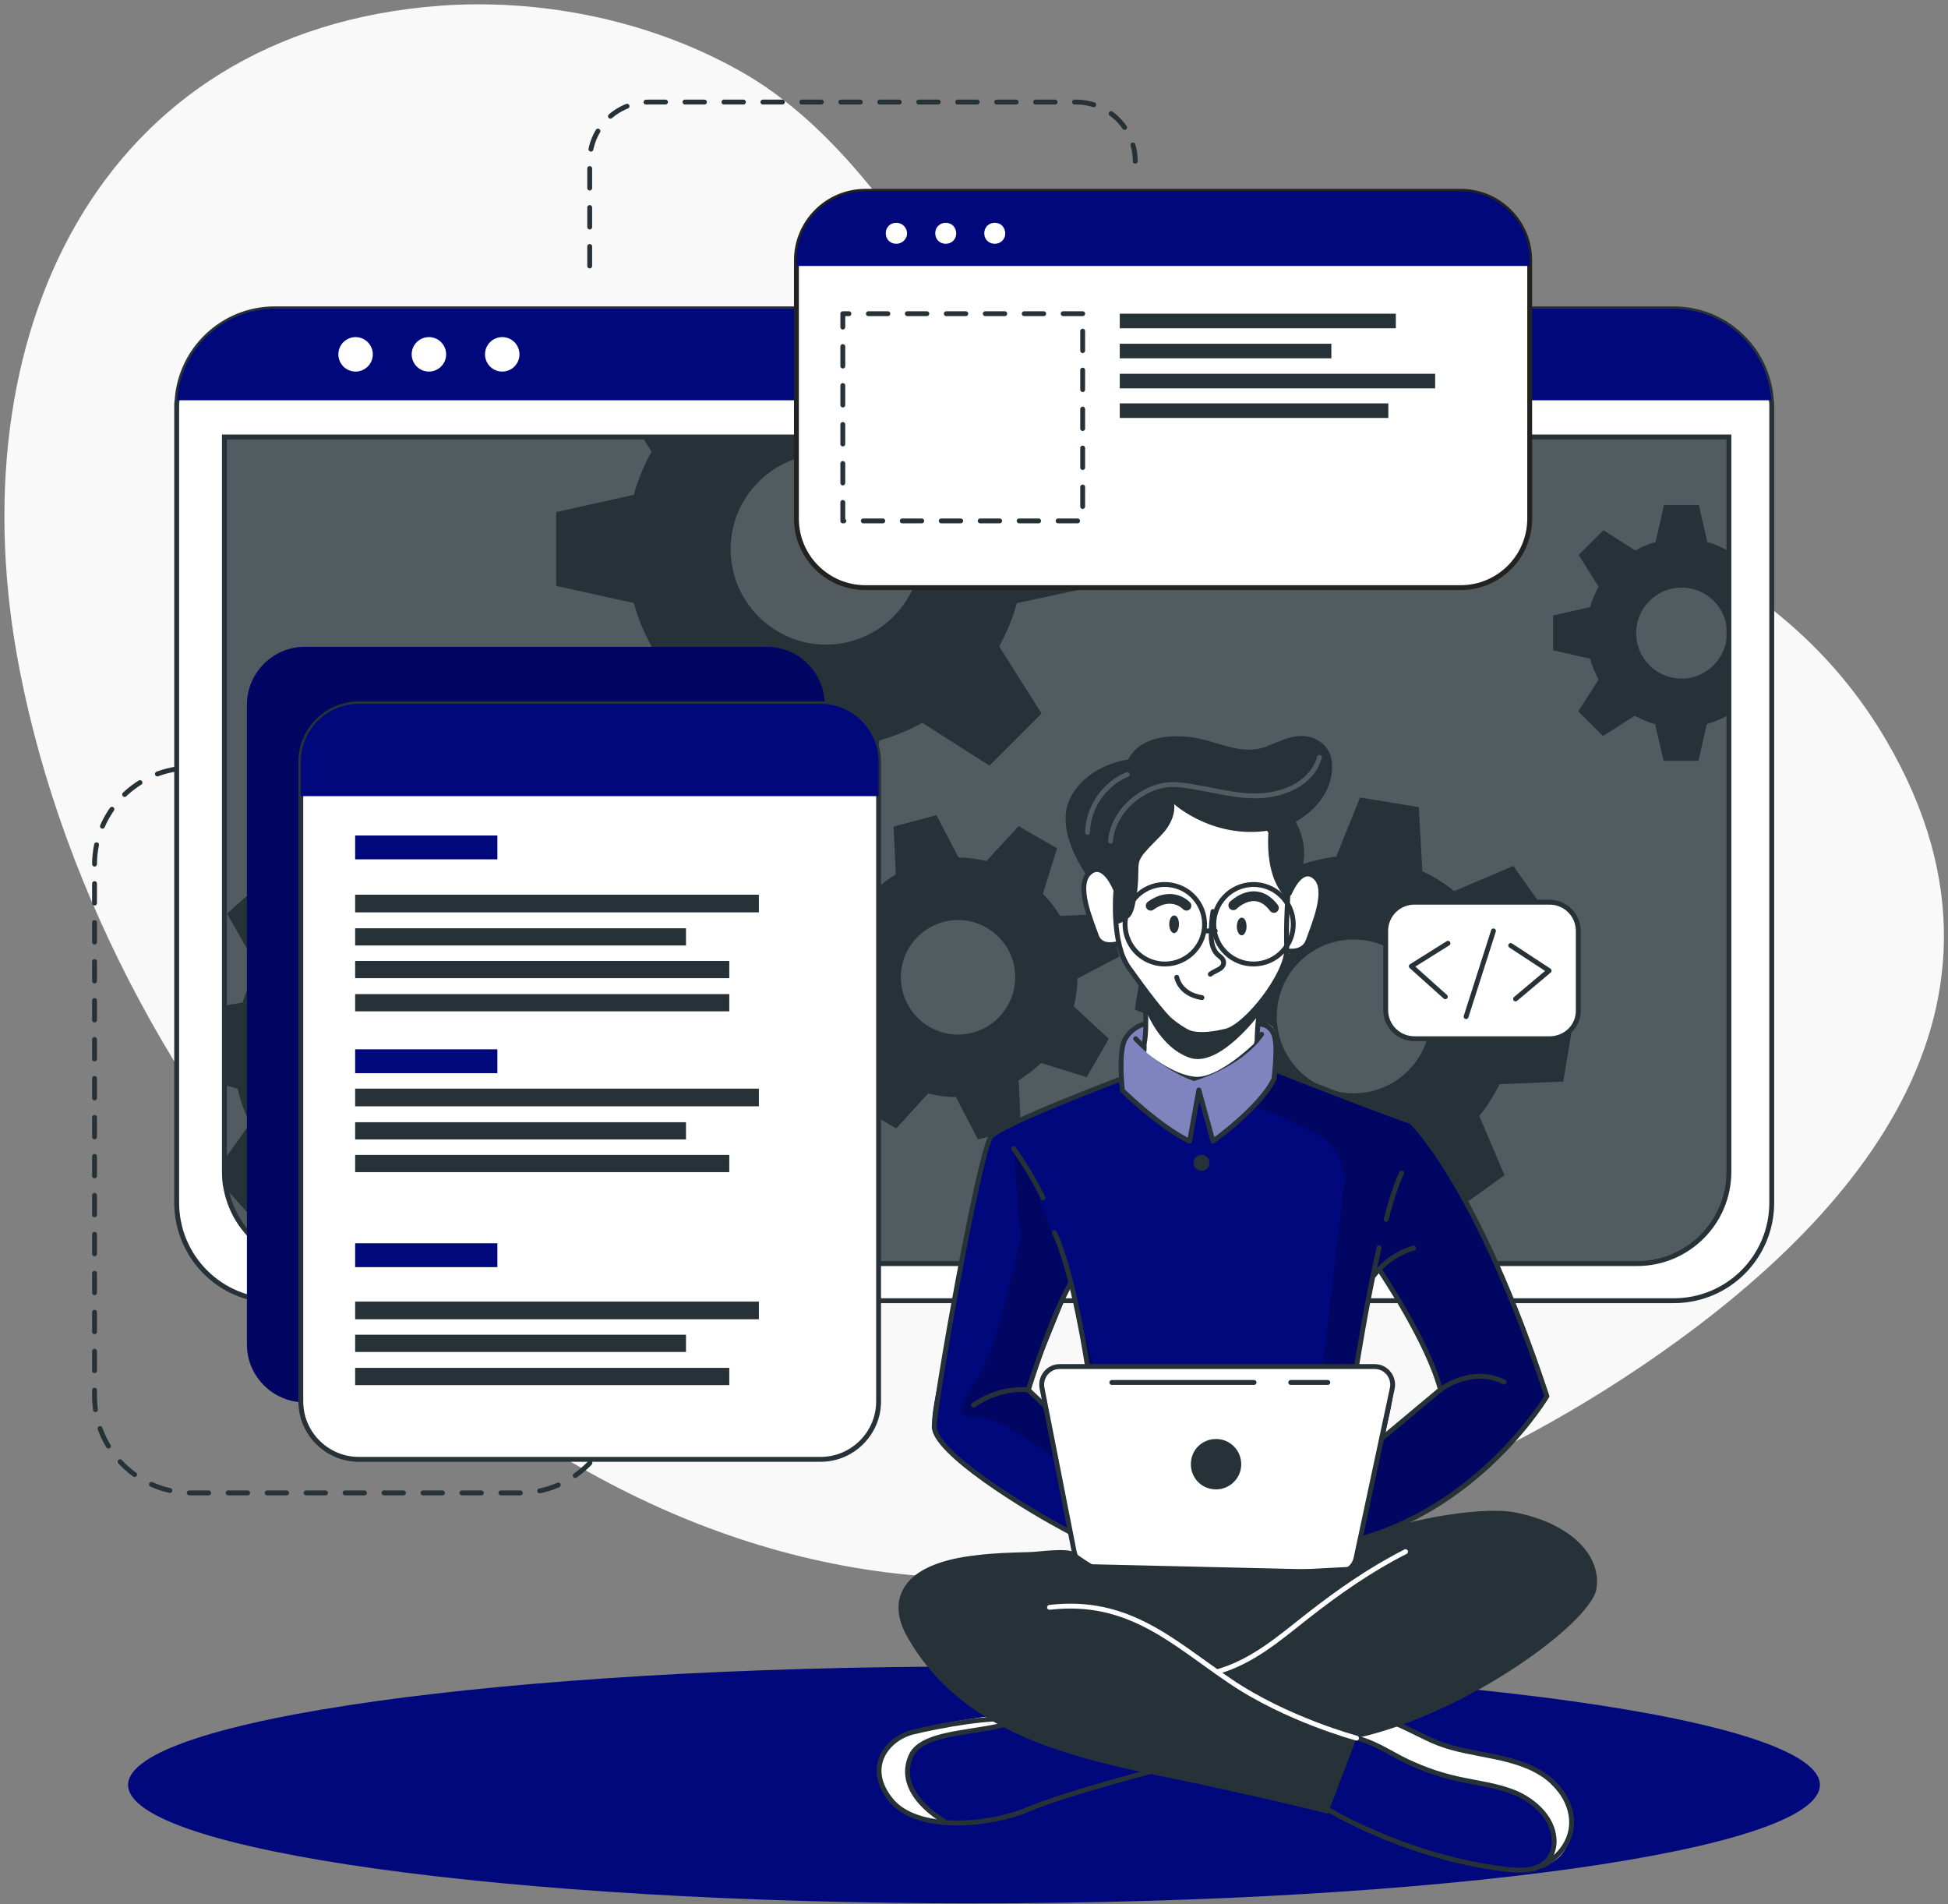 <svg width="441" height="431" viewBox="0 0 441 431" fill="none" xmlns="http://www.w3.org/2000/svg">
<rect x="0" y="0" width="441" height="431" fill="#808080" stroke="none"/>
<g id="landing_svg">
<g id="rest">
<path id="Vector" d="M427.1 167.7C378.4 84.2 246.1 114 219.1 73.4C205.3 52.6 189.8 28.5 167.4 16C146 4 121.2 -0.3 99.6 1.3C22.4 7 -10.4 76 4.5 151.9C24.3 253.1 114 356.5 220.5 357.2C276.2 357.6 329.4 337.7 371.2 309.5C371.5 309.3 371.8 309.1 372.1 308.9C413.9 280.5 464.3 231.4 427.1 167.7Z" fill="#F9F9F9"/>
<path id="Vector_2" d="M48.7 173.8H43.3C31.2 173.8 21.4 183.6 21.4 195.7V316C21.4 328.1 31.2 337.9 43.3 337.9H117.7C129.8 337.9 139.6 328.1 139.6 316" stroke="#263238" stroke-width="1.103" stroke-miterlimit="10" stroke-linecap="round" stroke-linejoin="round" stroke-dasharray="4.41 4.41"/>
<path id="Vector_3" d="M133.5 60.2V36.5C133.5 29.1 139.5 23.1 146.9 23.1H243.6C251 23.1 257 29.1 257 36.5" stroke="#263238" stroke-width="1.103" stroke-miterlimit="10" stroke-linecap="round" stroke-linejoin="round" stroke-dasharray="4.41 4.41"/>
<path id="Vector_4" d="M220.5 430.8C326.263 430.8 412 418.801 412 404C412 389.199 326.263 377.2 220.5 377.2C114.737 377.2 29 389.199 29 404C29 418.801 114.737 430.8 220.5 430.8Z" fill="#01087C"/>
<path id="Vector_5" d="M401.1 92.1V272.2C401.1 284.5 391.2 294.4 378.9 294.4H62.2C49.9 294.4 40 284.5 40 272.2V92.1C40 91.6 40 91.1 40.1 90.5C40.9 79 50.5 69.9 62.2 69.9H378.9C390.6 69.9 400.2 79 401 90.5C401.1 91.1 401.1 91.6 401.1 92.1Z" fill="white" stroke="#263238" stroke-width="1.103" stroke-miterlimit="10" stroke-linecap="round" stroke-linejoin="round"/>
<path id="Vector_6" d="M370.6 286H71.6C60.1 286 50.8 276.7 50.8 265.2V98.9H391.4V265.2C391.4 276.7 382.1 286 370.6 286Z" fill="#263238"/>
<path id="Vector_7" opacity="0.2" d="M391.4 98.9V265.2C391.4 276.7 382.2 286 370.8 286H71.4C60 286 50.8 276.7 50.8 265.2V98.9H391.4Z" fill="white"/>
<path id="Vector_8" d="M401 90.6H40.1C40.9 79 50.5 69.9 62.2 69.9H378.9C390.6 69.9 400.2 79 401 90.6Z" fill="#01087C"/>
<path id="Vector_9" d="M84.4 80.2C84.4 82.4 82.6 84.1 80.5 84.1C78.3 84.1 76.6 82.3 76.6 80.2C76.6 78 78.4 76.3 80.5 76.3C82.7 76.3 84.4 78.1 84.4 80.2Z" fill="white"/>
<path id="Vector_10" d="M101 80.2C101 82.4 99.2 84.1 97.1 84.1C94.9 84.1 93.2 82.3 93.2 80.2C93.2 78 95 76.3 97.1 76.3C99.3 76.3 101 78.1 101 80.2Z" fill="white"/>
<path id="Vector_11" d="M113.7 84.1C115.854 84.1 117.6 82.354 117.6 80.2C117.6 78.046 115.854 76.3 113.7 76.3C111.546 76.3 109.8 78.046 109.8 80.2C109.8 82.354 111.546 84.1 113.7 84.1Z" fill="white"/>
<path id="Vector_12" d="M391.4 98.9V265.2C391.4 276.7 382.1 286 370.6 286H71.6C61.5 286 53.1 278.8 51.2 269.2C50.9 267.9 50.8 266.6 50.8 265.2V98.9H391.4Z" stroke="#263238" stroke-width="1.103" stroke-miterlimit="10"/>
<path id="Vector_13" d="M391.1 124.6C389.6 123.8 388.1 123.1 386.5 122.7L384.6 114.3H376.7L374.8 122.7C373.2 123.1 371.6 123.8 370.2 124.6L363 120L357.4 125.6L361.9 132.8C361.1 134.3 360.4 135.8 360 137.4L351.6 139.3V147.2L360 149.1C360.4 150.7 361.1 152.3 361.9 153.8L357.3 161L362.9 166.6L370.1 162C371.6 162.8 373.1 163.5 374.7 163.9L376.6 172.2H384.5L386.4 163.9C388 163.4 389.6 162.8 391 162L391.4 162.2V124.4L391.1 124.6ZM380.7 153.6C375 153.6 370.4 149 370.4 143.3C370.4 137.6 375 133 380.7 133C386.4 133 391 137.6 391 143.3C390.9 149 386.3 153.6 380.7 153.6Z" fill="#263238"/>
<path id="Vector_14" d="M248 132.7V116L230.4 112.1C229.4 108.7 228.1 105.4 226.4 102.3L228.5 98.9H145.4L147.5 102.2C145.8 105.3 144.4 108.6 143.5 112L125.9 115.9V132.6L143.5 136.5C144.4 139.9 145.8 143.2 147.5 146.3L137.8 161.5L149.6 173.3L164.8 163.6C167.9 165.3 171.2 166.7 174.6 167.6L178.5 185.2H195.2L199.1 167.6C202.5 166.6 205.8 165.3 208.8 163.6L224 173.3L235.8 161.5L226.2 146.3C227.9 143.2 229.3 139.9 230.2 136.5L248 132.7ZM187 145.9C175.1 145.9 165.4 136.2 165.4 124.3C165.4 112.4 175.1 102.7 187 102.7C198.9 102.7 208.6 112.4 208.6 124.3C208.6 136.2 198.9 145.9 187 145.9Z" fill="#263238"/>
<path id="Vector_15" d="M136.9 247.6L137.6 234.3L123.8 230.4C123.2 227.7 122.2 225 121 222.5L129.3 210.8L120.4 200.9L107.9 207.9C105.5 206.4 103 205.2 100.3 204.3L98 190.3L84.7 189.6L80.9 203.4C78.2 204 75.5 205 73 206.2L61.3 197.9L51.4 206.8L58.5 219.3C57 221.7 55.8 224.2 54.9 226.9L50.9 227.6V245.6L53.8 246.4C54.4 249.1 55.4 251.8 56.6 254.3L50.9 262.3L51.3 269.2L57.2 275.8L69.7 268.8C72.1 270.3 74.6 271.6 77.3 272.5L79.6 286.1L79.7 286.7L93 287.4L93.4 286.1L96.9 273.6C99.7 273 102.3 272 104.8 270.8L116.4 279.1L126.3 270.2L119.3 257.7C120.8 255.3 122 252.8 122.9 250.1L136.9 247.6ZM101.6 226.9C95.2 219.8 84.4 219.3 77.3 225.6C70.2 232 69.7 242.8 76 249.9C82.4 257 93.2 257.5 100.3 251.2C107.4 244.9 108 234 101.6 226.9Z" fill="#263238"/>
<path id="Vector_16" d="M243.1 227.8C243.6 225.7 243.9 223.6 243.9 221.5L253.4 216.5L250.8 206.8L240 207.3C238.9 205.5 237.6 203.8 236.1 202.3L239.3 192L230.6 187L223.3 194.9C221.3 194.4 219.1 194.1 217 194.1L212 184.5L202.3 187.1L202.8 197.9C201 199 199.3 200.3 197.8 201.8L187.5 198.6L182.5 207.3L190.5 214.6C190 216.7 189.7 218.8 189.7 220.9L180.1 225.9L182.7 235.6L193.5 235.1C194.6 236.9 195.9 238.6 197.4 240.1L194.2 250.4L202.9 255.4L210.1 247.5C212.2 248 214.3 248.3 216.4 248.3L221.4 257.9L231.1 255.3L230.7 246.1L230.6 244.5C232.4 243.4 234.1 242.1 235.7 240.6L246 243.8L250.3 236.4L251 235.1L243.1 227.8ZM220.3 233.7C213.4 235.6 206.3 231.5 204.4 224.6C202.5 217.7 206.6 210.6 213.5 208.7C220.4 206.8 227.5 210.9 229.4 217.8C231.2 224.7 227.2 231.8 220.3 233.7Z" fill="#263238"/>
<path id="Vector_17" d="M353.9 244.8L356.1 231.5L342.6 226.1C342.3 223.3 341.6 220.5 340.7 217.8L350.4 207L342.6 196L329.2 201.7C327 199.9 324.6 198.4 322 197.2L321.2 182.7L307.9 180.5L302.5 193.9C299.7 194.2 296.9 194.9 294.2 195.8L283.4 186.1L272.4 193.9L278.1 207.2C276.5 209.2 275.2 211.3 274.1 213.5C273.9 213.8 273.8 214.1 273.6 214.4L259.1 215.2L256.9 228.5L259.1 229.4L270.4 233.9C270.7 236.7 271.3 239.5 272.3 242.2L262.6 253L270.4 264L283.8 258.3C286 260.1 288.4 261.6 291 262.8L291.8 277.2L305.1 279.4L310.5 266.1C313.3 265.8 316.1 265.1 318.8 264.2L329.6 273.9L340.6 266L334.9 252.6C336.7 250.4 338.2 247.9 339.5 245.4L353.9 244.8ZM316.6 244.2C308.8 249.8 297.9 248 292.3 240.2C286.7 232.4 288.5 221.5 296.3 215.9C304.1 210.3 315 212.1 320.6 219.9C326.2 227.8 324.4 238.6 316.6 244.2Z" fill="#263238"/>
<path id="Vector_18" d="M173.6 317.4H69C61.8 317.4 55.9 311.5 55.9 304.3V159.5C55.9 152.3 61.8 146.4 69 146.4H173.6C180.8 146.4 186.7 152.3 186.7 159.5V304.3C186.7 311.5 180.9 317.4 173.6 317.4Z" fill="#01087C"/>
<path id="Vector_19" opacity="0.2" d="M173.6 317.4H69C61.8 317.4 55.9 311.5 55.9 304.3V159.5C55.9 152.3 61.8 146.4 69 146.4H173.6C180.8 146.4 186.7 152.3 186.7 159.5V304.3C186.7 311.5 180.9 317.4 173.6 317.4Z" fill="black"/>
<g id="Group">
<path id="Vector_20" d="M198.9 172.4V317.2C198.9 324.4 193 330.3 185.8 330.3H81.2C74 330.3 68.1 324.4 68.1 317.2V172.4C68.1 165.2 74 159.3 81.2 159.3H185.8C193 159.3 198.9 165.2 198.9 172.4Z" fill="white" stroke="#263238" stroke-width="1.103" stroke-miterlimit="10" stroke-linecap="round" stroke-linejoin="round"/>
<path id="Vector_21" d="M198.9 172.4V180.2H68.1V172.4C68.1 165.2 74 159.3 81.2 159.3H185.8C193 159.3 198.9 165.2 198.9 172.4Z" fill="#01087C"/>
<path id="Vector_22" d="M112.6 189.1H80.4V194.5H112.6V189.1Z" fill="#01087C"/>
<path id="Vector_23" d="M112.6 237.5H80.4V242.9H112.6V237.5Z" fill="#01087C"/>
<path id="Vector_24" d="M112.6 281.4H80.4V286.8H112.6V281.4Z" fill="#01087C"/>
<g id="Group_2">
<path id="Vector_25" d="M171.8 202.5H80.4V206.5H171.8V202.5Z" fill="#263238"/>
<path id="Vector_26" d="M155.3 210.1H80.4V214H155.3V210.1Z" fill="#263238"/>
<path id="Vector_27" d="M165.1 217.5H80.4V221.4H165.1V217.5Z" fill="#263238"/>
<path id="Vector_28" d="M165.1 225H80.4V228.9H165.1V225Z" fill="#263238"/>
</g>
<g id="Group_3">
<path id="Vector_29" d="M171.8 246.4H80.4V250.4H171.8V246.4Z" fill="#263238"/>
<path id="Vector_30" d="M155.3 254H80.4V257.9H155.3V254Z" fill="#263238"/>
<path id="Vector_31" d="M165.1 261.4H80.4V265.3H165.1V261.4Z" fill="#263238"/>
</g>
<g id="Group_4">
<path id="Vector_32" d="M171.8 294.6H80.4V298.6H171.8V294.6Z" fill="#263238"/>
<path id="Vector_33" d="M155.3 302.1H80.4V306H155.3V302.1Z" fill="#263238"/>
<path id="Vector_34" d="M165.1 309.6H80.4V313.5H165.1V309.6Z" fill="#263238"/>
</g>
</g>
<path id="Vector_35" d="M346.3 58.9V117.4C346.3 126 339.3 133 330.7 133H195.9C187.3 133 180.3 126 180.3 117.4V58.9C180.3 50.3 187.3 43.3 195.9 43.3H330.7C339.3 43.3 346.3 50.3 346.3 58.9Z" fill="white" stroke="#222221" stroke-width="1.103" stroke-miterlimit="10"/>
<path id="Vector_36" d="M346.3 58.9V60.2H180.3V58.9C180.3 50.3 187.3 43.3 195.9 43.3H330.7C339.3 43.3 346.3 50.3 346.3 58.9Z" fill="#01087C"/>
<path id="Vector_37" d="M204.6 54.5C203.7 55.4 202.1 55.4 201.2 54.5C200.3 53.6 200.3 52 201.2 51.1C202.1 50.2 203.7 50.2 204.6 51.1C205.6 52.1 205.6 53.6 204.6 54.5Z" fill="white"/>
<path id="Vector_38" d="M215.8 54.5C214.9 55.4 213.3 55.4 212.4 54.5C211.5 53.6 211.5 52 212.4 51.1C213.3 50.2 214.9 50.2 215.8 51.1C216.7 52.1 216.7 53.6 215.8 54.5Z" fill="white"/>
<path id="Vector_39" d="M226.9 54.5C226 55.4 224.4 55.4 223.5 54.5C222.6 53.6 222.6 52 223.5 51.1C224.4 50.2 226 50.2 226.9 51.1C227.8 52.1 227.8 53.6 226.9 54.5Z" fill="white"/>
<path id="Vector_40" d="M245.1 71H190.8V117.9H245.1V71Z" stroke="#263238" stroke-width="1.103" stroke-miterlimit="10" stroke-linecap="round" stroke-linejoin="round" stroke-dasharray="4.41 4.41"/>
<g id="Group_5">
<path id="Vector_41" d="M316 71H253.5V74.3H316V71Z" fill="#263238"/>
<path id="Vector_42" d="M301.4 77.8H253.5V81.1H301.4V77.8Z" fill="#263238"/>
<path id="Vector_43" d="M324.9 84.6H253.5V87.9H324.9V84.6Z" fill="#263238"/>
<path id="Vector_44" d="M314.3 91.3H253.5V94.6H314.3V91.3Z" fill="#263238"/>
</g>
<path id="Vector_45" d="M267.4 399.1C267.4 399.1 238.4 407.4 234.4 408.9C230.7 410.2 220.7 413.7 213.2 412.6C212.5 412.5 211.7 412.3 211.1 412.1C203.5 409.8 200.1 407.7 199.1 403C198.1 398.2 201.9 394.7 205.5 392.5C209.1 390.2 228.9 387.9 228.9 387.9L233.7 389.3L267.4 399.1Z" fill="#01087C"/>
<path id="Vector_46" d="M213.2 412.5C212.5 412.4 211.7 412.2 211.1 412C203.5 409.7 200.1 407.6 199.1 402.9C198.1 398.1 201.9 394.6 205.5 392.4C209.1 390.1 228.9 387.8 228.9 387.8L233.7 389.2C229.4 391.2 213.3 392.3 209.8 394.3C206.3 396.3 204.6 400.1 206.7 405.3C207.7 408 210.7 410.7 213.2 412.5Z" fill="white"/>
<path id="Vector_47" d="M263 400.3C263 400.3 241.2 405.9 232.6 409.6C224 413.2 207.5 414.8 201.6 407.3C195.7 399.9 200.9 393.4 206.8 392C212.7 390.6 224.5 388.3 231 389.2" stroke="#263238" stroke-width="1.103" stroke-miterlimit="10" stroke-linecap="round" stroke-linejoin="round"/>
<path id="Vector_48" d="M213.6 412.1C213.6 412.1 202.5 406 206.2 397.5C208.9 391.2 223.7 392.6 231 389.1" stroke="#263238" stroke-width="1.103" stroke-miterlimit="10" stroke-linecap="round" stroke-linejoin="round"/>
<path id="Vector_49" d="M355.7 413.9C355.4 416.9 354.4 419.7 351.4 421.5C349.4 422.7 346.6 423.4 342.5 423.3C332.3 423.2 313.2 415.9 313.2 415.9L295.3 406L304.6 391.3L307.1 387.3L313.7 388.8C313.7 388.8 319.1 391.9 324.6 394.3C330.1 396.8 343.4 397.3 348.1 401.1C352.8 404.8 356.2 408.9 355.7 413.9Z" fill="#01087C"/>
<path id="Vector_50" d="M355.7 413.9C355.4 416.9 354.4 419.7 351.4 421.5C352 419.2 352.4 416 350.9 412.6C348.9 408.1 342.4 404.2 333.8 403.5C325.3 402.8 318.7 398.8 315.3 397C312.6 395.6 307 392.6 304.6 391.3L307.1 387.3L313.7 388.8C313.7 388.8 319.1 391.9 324.6 394.3C330.1 396.8 343.4 397.3 348.1 401.1C352.8 404.8 356.2 408.9 355.7 413.9Z" fill="white"/>
<path id="Vector_51" d="M299.2 408.8C311.9 416.1 326.5 421.4 341.1 423.1C344.4 423.5 348.1 423.5 350.3 421.1C351.5 419.7 352 417.8 351.8 416C351.4 411.4 347.5 407.8 343.3 405.9C339.1 404.1 334.4 403.6 329.9 402.6C325.4 401.6 321.1 400 317 397.9C313.8 396.2 310.6 394.2 307.1 393.4C303.5 392.6 299.3 393.6 297.4 396.7" stroke="#263238" stroke-width="1.103" stroke-miterlimit="10" stroke-linecap="round" stroke-linejoin="round"/>
<path id="Vector_52" d="M349.2 422.3C352.5 420.6 355.2 417.5 355.7 413.8C356.3 409.5 353.9 405.1 350.4 402.4C346.9 399.7 342.6 398.5 338.3 397.6C334 396.7 329.6 396.1 325.5 394.5C319.2 392 313 387.2 306.5 388.9" stroke="#263238" stroke-width="1.103" stroke-miterlimit="10" stroke-linecap="round" stroke-linejoin="round"/>
<path id="Vector_53" d="M319.4 253.9L289.1 242.4L288.7 242.3C288.7 242.3 288.8 241.5 288.9 240.3C289.1 237.9 289.2 233.9 288.1 232.6C286.4 230.6 281.6 232.3 277 230.1C272.3 228 263.7 231.8 263.7 231.8C263.7 231.8 257.5 230.7 254.7 235.2C253.3 238.8 253.8 244.2 253.8 244.2C253.8 244.2 253.6 244.3 253.2 244.4C249.6 245.7 230 253.1 225.8 256.1C221.2 259.4 216.1 292.7 214.5 302.5C212.9 312.3 210 321.1 211.4 324.5C212.9 327.9 234 344.1 246.1 348.3C258.2 352.5 301.3 351.3 301.3 351.3C301.3 351.3 302 351.1 303.3 350.7C310.6 348.4 336.4 338.7 350.1 316C350.1 316 336.9 272.5 319.4 253.9ZM237.6 310C235.4 311.6 236.6 317.7 236.6 317.7L232.8 314.4L242.3 291L246.4 309C246.4 308.9 239.8 308.4 237.6 310ZM313.8 324.9C312.8 325.4 316.8 314.2 314.9 311.6C313 309 307.2 309.3 307.2 309.3L307.7 306.2C307.8 305.9 311.1 288.6 311.1 288.6L312.2 287.2C312.2 287.2 324 307.4 326.1 314.5C326.1 314.6 313.2 324.9 313.8 324.9Z" fill="#01087C"/>
<path id="Vector_54" opacity="0.5" d="M289.2 242.3C289 242.9 288.7 243.5 288.4 244.1C285.8 249 274.6 258.2 274.6 258.2L271.2 247.8L269.3 258.2C265.5 256.6 254.1 246.7 254.1 246.7C254.1 246.7 253.7 245.8 253.2 244.3C253.6 244.2 253.8 244.1 253.8 244.1C253.8 244.1 253.3 238.7 254.7 235.1C257.4 230.6 263.7 231.7 263.7 231.7C263.7 231.7 272.3 227.9 277 230C281.7 232.1 286.5 230.5 288.1 232.5C289.8 234.5 288.8 242.2 288.8 242.2L289.2 242.3Z" fill="white"/>
<path id="Vector_55" opacity="0.2" d="M319.4 253.9L289.1 242.4L288.7 242.3C288.7 242.3 288.8 241.5 288.9 240.3L288.3 244.2L283.8 250.3C283.8 250.3 291.4 253 297.8 256.5C302.3 258.9 304.8 263.7 304.2 268.7L298.6 316.4L296.3 343.5L303.2 350.7C310.5 348.4 336.3 338.7 350 316C350.1 316 336.9 272.5 319.4 253.9ZM313.8 324.9C312.8 325.4 316.8 314.2 314.9 311.6C313 309 307.2 309.3 307.2 309.3L307.7 306.2C307.8 305.9 311.1 288.6 311.1 288.6L312.2 287.2C312.2 287.2 324 307.4 326.1 314.5C326.1 314.6 313.2 324.9 313.8 324.9Z" fill="black"/>
<path id="Vector_56" opacity="0.2" d="M248.4 311.6L243.7 295.9C243.7 295.9 235.3 267.1 229.5 260L231 280.3C231 280.3 226 304.5 221.4 311.7C216.8 318.9 215.8 320.7 221.4 320.7C227 320.7 240.6 331.5 240.6 331.5L239.6 322.5L248.4 311.6ZM236.6 317.7L232.8 314.4L242.3 291L246.4 309C246.4 309 239.9 308.5 237.7 310.1C235.4 311.6 236.6 317.7 236.6 317.7Z" fill="black"/>
<path id="Vector_57" d="M257.1 235.1C257.1 235.1 262.7 241.3 270.3 244.1C270.3 244.1 280.5 241.2 285.6 234.1" stroke="#263238" stroke-width="1.103" stroke-miterlimit="10" stroke-linecap="round" stroke-linejoin="round"/>
<path id="Vector_58" d="M259 231.8C259 231.8 256.3 232.4 254.7 235.2C253.1 238 254.1 246.8 254.1 246.8C254.1 246.8 262.3 254.9 269.3 258.3L271.4 246.7L274.6 258.3C274.6 258.3 285.4 250.6 288.4 244.2C288.4 244.2 289.4 236.7 288.4 234.2C287.4 231.7 285.2 231.8 285.2 231.8" stroke="#263238" stroke-width="1.103" stroke-miterlimit="10" stroke-linecap="round" stroke-linejoin="round"/>
<path id="Vector_59" d="M246.2 309.3C246.2 309.3 243 287.8 238.7 279" stroke="#263238" stroke-width="1.103" stroke-miterlimit="10" stroke-linecap="round" stroke-linejoin="round"/>
<path id="Vector_60" d="M229.5 260C229.5 260 233.6 265.7 236.1 271.1" stroke="#263238" stroke-width="1.103" stroke-miterlimit="10" stroke-linecap="round" stroke-linejoin="round"/>
<path id="Vector_61" d="M313.8 276C314.9 271.7 316.1 268 317.3 265.5" stroke="#263238" stroke-width="1.103" stroke-miterlimit="10" stroke-linecap="round" stroke-linejoin="round"/>
<path id="Vector_62" d="M307.1 309.3C307.1 309.3 309.4 294.6 312.2 282.4" stroke="#263238" stroke-width="1.103" stroke-miterlimit="10" stroke-linecap="round" stroke-linejoin="round"/>
<path id="Vector_63" d="M311.1 288.6C313.3 285.7 316.5 283.5 320 282.5" stroke="#263238" stroke-width="1.103" stroke-miterlimit="10" stroke-linecap="round" stroke-linejoin="round"/>
<path id="Vector_64" d="M288.8 242.2C288.8 242.2 307.4 249.6 319.5 253.9C319.5 253.9 334.3 267.8 350.2 316C350.2 316 335.7 340.5 308 348.3" stroke="#263238" stroke-width="1.103" stroke-miterlimit="10" stroke-linecap="round" stroke-linejoin="round"/>
<path id="Vector_65" d="M312.7 325.7L326.1 314.5C326.1 314.5 333.2 309.1 340.5 312.8" stroke="#263238" stroke-width="1.103" stroke-miterlimit="10" stroke-linecap="round" stroke-linejoin="round"/>
<path id="Vector_66" d="M312.2 287.3C312.2 287.3 323.3 303.6 326.1 314.6" stroke="#263238" stroke-width="1.103" stroke-miterlimit="10" stroke-linecap="round" stroke-linejoin="round"/>
<path id="Vector_67" d="M236.7 318.3L232.8 314.6C232.8 314.6 227 313.6 220.4 318" stroke="#263238" stroke-width="1.103" stroke-miterlimit="10" stroke-linecap="round" stroke-linejoin="round"/>
<path id="Vector_68" d="M232.8 314.6C232.8 314.6 237.7 298.6 242.4 290.4" stroke="#263238" stroke-width="1.103" stroke-miterlimit="10" stroke-linecap="round" stroke-linejoin="round"/>
<path id="Vector_69" d="M253.8 244.2C253.8 244.2 227 254.3 224.4 257.2C221.8 260.1 211.8 316.4 211.5 322.8C211.3 328.6 232.1 341.5 242.5 346.9" stroke="#263238" stroke-width="1.103" stroke-miterlimit="10" stroke-linecap="round" stroke-linejoin="round"/>
<path id="Vector_70" d="M350.8 235.1H320.2C316.6 235.1 313.7 232.2 313.7 228.6V210.7C313.7 207.1 316.6 204.2 320.2 204.2H350.8C354.4 204.2 357.3 207.1 357.3 210.7V228.6C357.4 232.2 354.5 235.1 350.8 235.1Z" fill="white" stroke="#263238" stroke-width="1.103" stroke-miterlimit="10" stroke-linecap="round" stroke-linejoin="round"/>
<path id="Vector_71" d="M327.8 213.5L319.5 218.7L327.2 225.6" stroke="#263238" stroke-width="1.103" stroke-miterlimit="10" stroke-linecap="round" stroke-linejoin="round"/>
<path id="Vector_72" d="M343.1 226.1L350.7 219.7L342 214" stroke="#263238" stroke-width="1.103" stroke-miterlimit="10" stroke-linecap="round" stroke-linejoin="round"/>
<path id="Vector_73" d="M331.9 230.1L338.1 210.7" stroke="#263238" stroke-width="1.103" stroke-miterlimit="10" stroke-linecap="round" stroke-linejoin="round"/>
<path id="Vector_74" d="M273.8 263.2C273.8 264.2 273 265 272 265C271 265 270.2 264.2 270.2 263.2C270.2 262.2 271 261.4 272 261.4C273 261.4 273.8 262.2 273.8 263.2Z" fill="#263238"/>
<g id="Group_6">
<path id="Vector_75" d="M304.9 357.4H243.9C243.1 357.4 242.5 356.8 242.5 356C242.5 355.2 243.1 354.6 243.9 354.6H304.9C305.7 354.6 306.3 355.2 306.3 356C306.3 356.7 305.6 357.4 304.9 357.4Z" fill="#263238"/>
<path id="Vector_76" d="M307 352.6L315.2 314.2C315.7 311.7 313.8 309.3 311.2 309.3H239.9C237.3 309.3 235.4 311.7 235.9 314.2L243.2 351.3C243.6 353.2 245.2 354.5 247.1 354.6L302.9 355.9C304.9 355.9 306.6 354.6 307 352.6Z" fill="white" stroke="#263238" stroke-width="1.103" stroke-miterlimit="10" stroke-linecap="round" stroke-linejoin="round"/>
<path id="Vector_77" d="M281 331.4C281 334.5 278.5 337.1 275.3 337.1C272.1 337.1 269.6 334.6 269.6 331.4C269.6 328.2 272.1 325.7 275.3 325.7C278.5 325.7 281 328.3 281 331.4Z" fill="#263238"/>
<path id="Vector_78" d="M292.2 312.9H300.6" stroke="#263238" stroke-width="1.103" stroke-miterlimit="10" stroke-linecap="round" stroke-linejoin="round"/>
<path id="Vector_79" d="M251.7 312.9H283.9" stroke="#263238" stroke-width="1.103" stroke-miterlimit="10" stroke-linecap="round" stroke-linejoin="round"/>
</g>
<path id="Vector_80" d="M307.1 393.4L300.6 410.5C300.6 410.5 284 406.3 262.8 402C240.6 397.4 217.4 391.6 205.4 370.5C203.9 367.9 203 364.9 203.6 362C205.3 354.7 214.8 352.7 221.1 352C225 351.5 229 351.4 232.9 351.3C234.9 351.3 241.6 350.2 243.2 351.4C243.2 351.4 247.4 354.5 250.9 356C254.4 357.5 306.3 354.6 306.3 354.6C306.3 354.6 307.8 351.3 307.9 348.4C316 344.3 334.9 340.8 342.9 342.3C355.4 344.7 362.7 352 361.4 359.7C360 367.3 332.3 387.8 307.1 393.4Z" fill="#263238"/>
<path id="Vector_81" d="M307.1 393.4C307.1 393.4 291.3 389.2 278.5 380.5C265.6 371.8 255.6 361.7 237.6 363.8" stroke="white" stroke-width="1.103" stroke-miterlimit="10" stroke-linecap="round" stroke-linejoin="round"/>
<path id="Vector_82" d="M275.5 378.4C283.6 376.1 289.6 370.8 296.1 365.7C303 360.3 310.3 355.2 318.2 351.2" stroke="white" stroke-width="1.103" stroke-miterlimit="10" stroke-linecap="round" stroke-linejoin="round"/>
</g>
<g id="face">
<path id="Vector_83" d="M262.3 180.9L246.7 197.5C246.7 197.5 244.5 199.4 245.4 204.2C246.3 209 248.3 213.2 249.8 213.5C251.3 213.8 253.4 213.8 253.4 213.8C253.4 213.8 256.8 221.1 259.1 223.9C259.1 223.9 259.9 235.1 259.5 238.2C259.5 238.2 265.1 243.1 270.4 243.7C275.7 244.3 283.9 236.2 283.9 236.2L285.9 226.3C285.9 226.3 290.7 219 291 217.1C291.3 215.2 293.5 215.7 294.6 214.7C295.7 213.7 298.2 209.5 298.6 205.4C299 201.4 299 196.7 294.3 198.1C290.2 197 292.8 188.4 292.8 188.4L285.7 182.1L262.3 180.9Z" fill="white"/>
<path id="Vector_84" d="M259 223.9C259 223.9 259.9 232.4 259 236.3" stroke="#263238" stroke-width="1.103" stroke-miterlimit="10" stroke-linecap="round" stroke-linejoin="round"/>
<path id="Vector_85" d="M284.6 235.1C284.6 235.1 284.6 231 285.5 227" stroke="#263238" stroke-width="1.103" stroke-miterlimit="10" stroke-linecap="round" stroke-linejoin="round"/>
<path id="Vector_86" d="M286.9 187.2C286.9 187.2 292 193.7 291.8 198.5C291.5 203.4 291.1 209.2 291.3 214.8C291.4 220.5 282.2 232.3 277.5 233.4C272.8 234.5 268.7 234.7 265.6 231.7C262.6 228.7 259.5 224.5 255.6 219.1C251.6 213.7 252.6 201.9 252.6 201.9" stroke="#263238" stroke-width="1.103" stroke-miterlimit="10" stroke-linecap="round" stroke-linejoin="round"/>
<path id="Vector_87" d="M274.6 206.3C274.3 208.1 274.2 209.9 274.2 211.7C274.2 213.2 274.5 214.8 275.5 215.9C276.1 216.5 276.9 216.9 277 217.7C277.1 218.4 276.6 219.1 275.9 219.4C275.3 219.8 274.6 220 274 220.5" stroke="#263238" stroke-width="1.103" stroke-miterlimit="10" stroke-linecap="round" stroke-linejoin="round"/>
<path id="Vector_88" d="M266.4 221.2C266.4 221.2 267 225 272.1 225.8" stroke="#263238" stroke-width="1.103" stroke-miterlimit="10" stroke-linecap="round" stroke-linejoin="round"/>
<path id="Vector_89" d="M266.9 209.2C266.9 210.3 266.4 211.2 265.8 211.2C265.2 211.2 264.7 210.3 264.7 209.2C264.7 208.1 265.2 207.2 265.8 207.2C266.5 207.2 266.9 208.1 266.9 209.2Z" fill="#263238"/>
<path id="Vector_90" d="M282.2 209.7C282.2 210.8 281.7 211.7 281.1 211.7C280.5 211.7 280 210.8 280 209.7C280 208.6 280.5 207.7 281.1 207.7C281.8 207.7 282.2 208.6 282.2 209.7Z" fill="#263238"/>
<path id="Vector_91" d="M279.2 204.9C279.2 204.9 284.2 199.9 288.4 205.5" stroke="#263238" stroke-width="2.206" stroke-miterlimit="10" stroke-linecap="round" stroke-linejoin="round"/>
<path id="Vector_92" d="M268.6 205C268.6 205 265.4 201.5 260.5 205" stroke="#263238" stroke-width="2.206" stroke-miterlimit="10" stroke-linecap="round" stroke-linejoin="round"/>
<path id="Vector_93" d="M259.4 228.6C259.4 228.6 262.4 237 269.3 239.4C276.1 241.8 285.2 229.4 285.2 229.4L284.7 227.8C284.7 227.8 278.8 235.5 272.2 234.2C265.6 232.9 259.1 224 259.1 224L259.4 228.6Z" fill="#263238"/>
<path id="Vector_94" d="M253.3 213.5C253.3 213.5 249.2 214.9 248.2 211.8C247.1 208.6 243.4 200.3 246.7 197.5C249.9 194.7 252.5 201.2 252.5 201.2" stroke="#263238" stroke-width="1.103" stroke-miterlimit="10" stroke-linecap="round" stroke-linejoin="round"/>
<path id="Vector_95" d="M291.3 215.2C291.3 215.2 295.1 216 296.2 212.8C297.3 209.6 301 201.3 297.7 198.5C294.5 195.7 291.9 202.2 291.9 202.2" stroke="#263238" stroke-width="1.103" stroke-miterlimit="10" stroke-linecap="round" stroke-linejoin="round"/>
<path id="Vector_96" d="M252.5 209.2C253.6 209.1 255.5 208.1 256.1 207.1C256.7 206.1 256.9 205 257.1 203.9C257.5 201.8 257.7 199.6 257.7 197.5C257.7 196.7 257.7 195.8 257.9 195C258.2 194.2 258.7 193.4 259.3 192.8C260.7 191.1 262.4 189.7 263.8 188C265.1 186.3 266.1 184.1 265.8 182C265.8 182 275 190.4 288.3 187.8C295.4 186.4 302.3 180.1 301.5 172.3C301.2 169.5 299.1 167.5 296.5 166.8C293 165.9 289.8 167.8 286.6 169C280.8 171.2 275.1 167.4 269.2 166.8C264.2 166.3 258 166.9 255.4 171.9C255.4 171.9 246.3 173 242.4 180.4C238.4 187.8 246 198.1 246 198.1C246 198.1 249 194.4 252.9 201.9L252.5 209.2Z" fill="#263238"/>
<path id="Vector_97" opacity="0.2" d="M298.7 171.4C297.8 174.8 295 177.4 291.7 178.7C283.2 182.2 275 178.3 266.5 177.6C259.6 177 251.9 183.2 251.4 190.4" stroke="white" stroke-width="1.103" stroke-miterlimit="10" stroke-linecap="round" stroke-linejoin="round"/>
<path id="Vector_98" opacity="0.2" d="M246.2 188.4C246.3 182.8 250 177.4 255.2 175.3" stroke="white" stroke-width="1.103" stroke-miterlimit="10" stroke-linecap="round" stroke-linejoin="round"/>
<path id="Vector_99" d="M267.45 217.373C271.968 215.301 273.951 209.959 271.879 205.44C269.807 200.922 264.464 198.939 259.946 201.011C255.427 203.084 253.445 208.426 255.517 212.944C257.589 217.463 262.932 219.446 267.45 217.373Z" stroke="#263238" stroke-width="1.103" stroke-miterlimit="10" stroke-linecap="round" stroke-linejoin="round"/>
<path id="Vector_100" d="M284.877 218.124C289.81 217.518 293.318 213.027 292.712 208.094C292.106 203.161 287.616 199.653 282.683 200.259C277.749 200.865 274.241 205.355 274.847 210.288C275.453 215.222 279.943 218.73 284.877 218.124Z" stroke="#263238" stroke-width="1.103" stroke-miterlimit="10" stroke-linecap="round" stroke-linejoin="round"/>
<path id="Vector_101" d="M272.7 210.7H275.1" stroke="#263238" stroke-width="1.103" stroke-miterlimit="10" stroke-linecap="round" stroke-linejoin="round"/>
<path id="Vector_102" d="M287.5 185.3C287.5 185.3 285.2 197.5 291.3 203.4C291.3 203.4 292.6 199.7 294 198.8C294 198.8 297.4 192.4 292.9 185.3C288.4 178.2 287.5 185.3 287.5 185.3Z" fill="#263238"/>
</g>
</g>
</svg>

